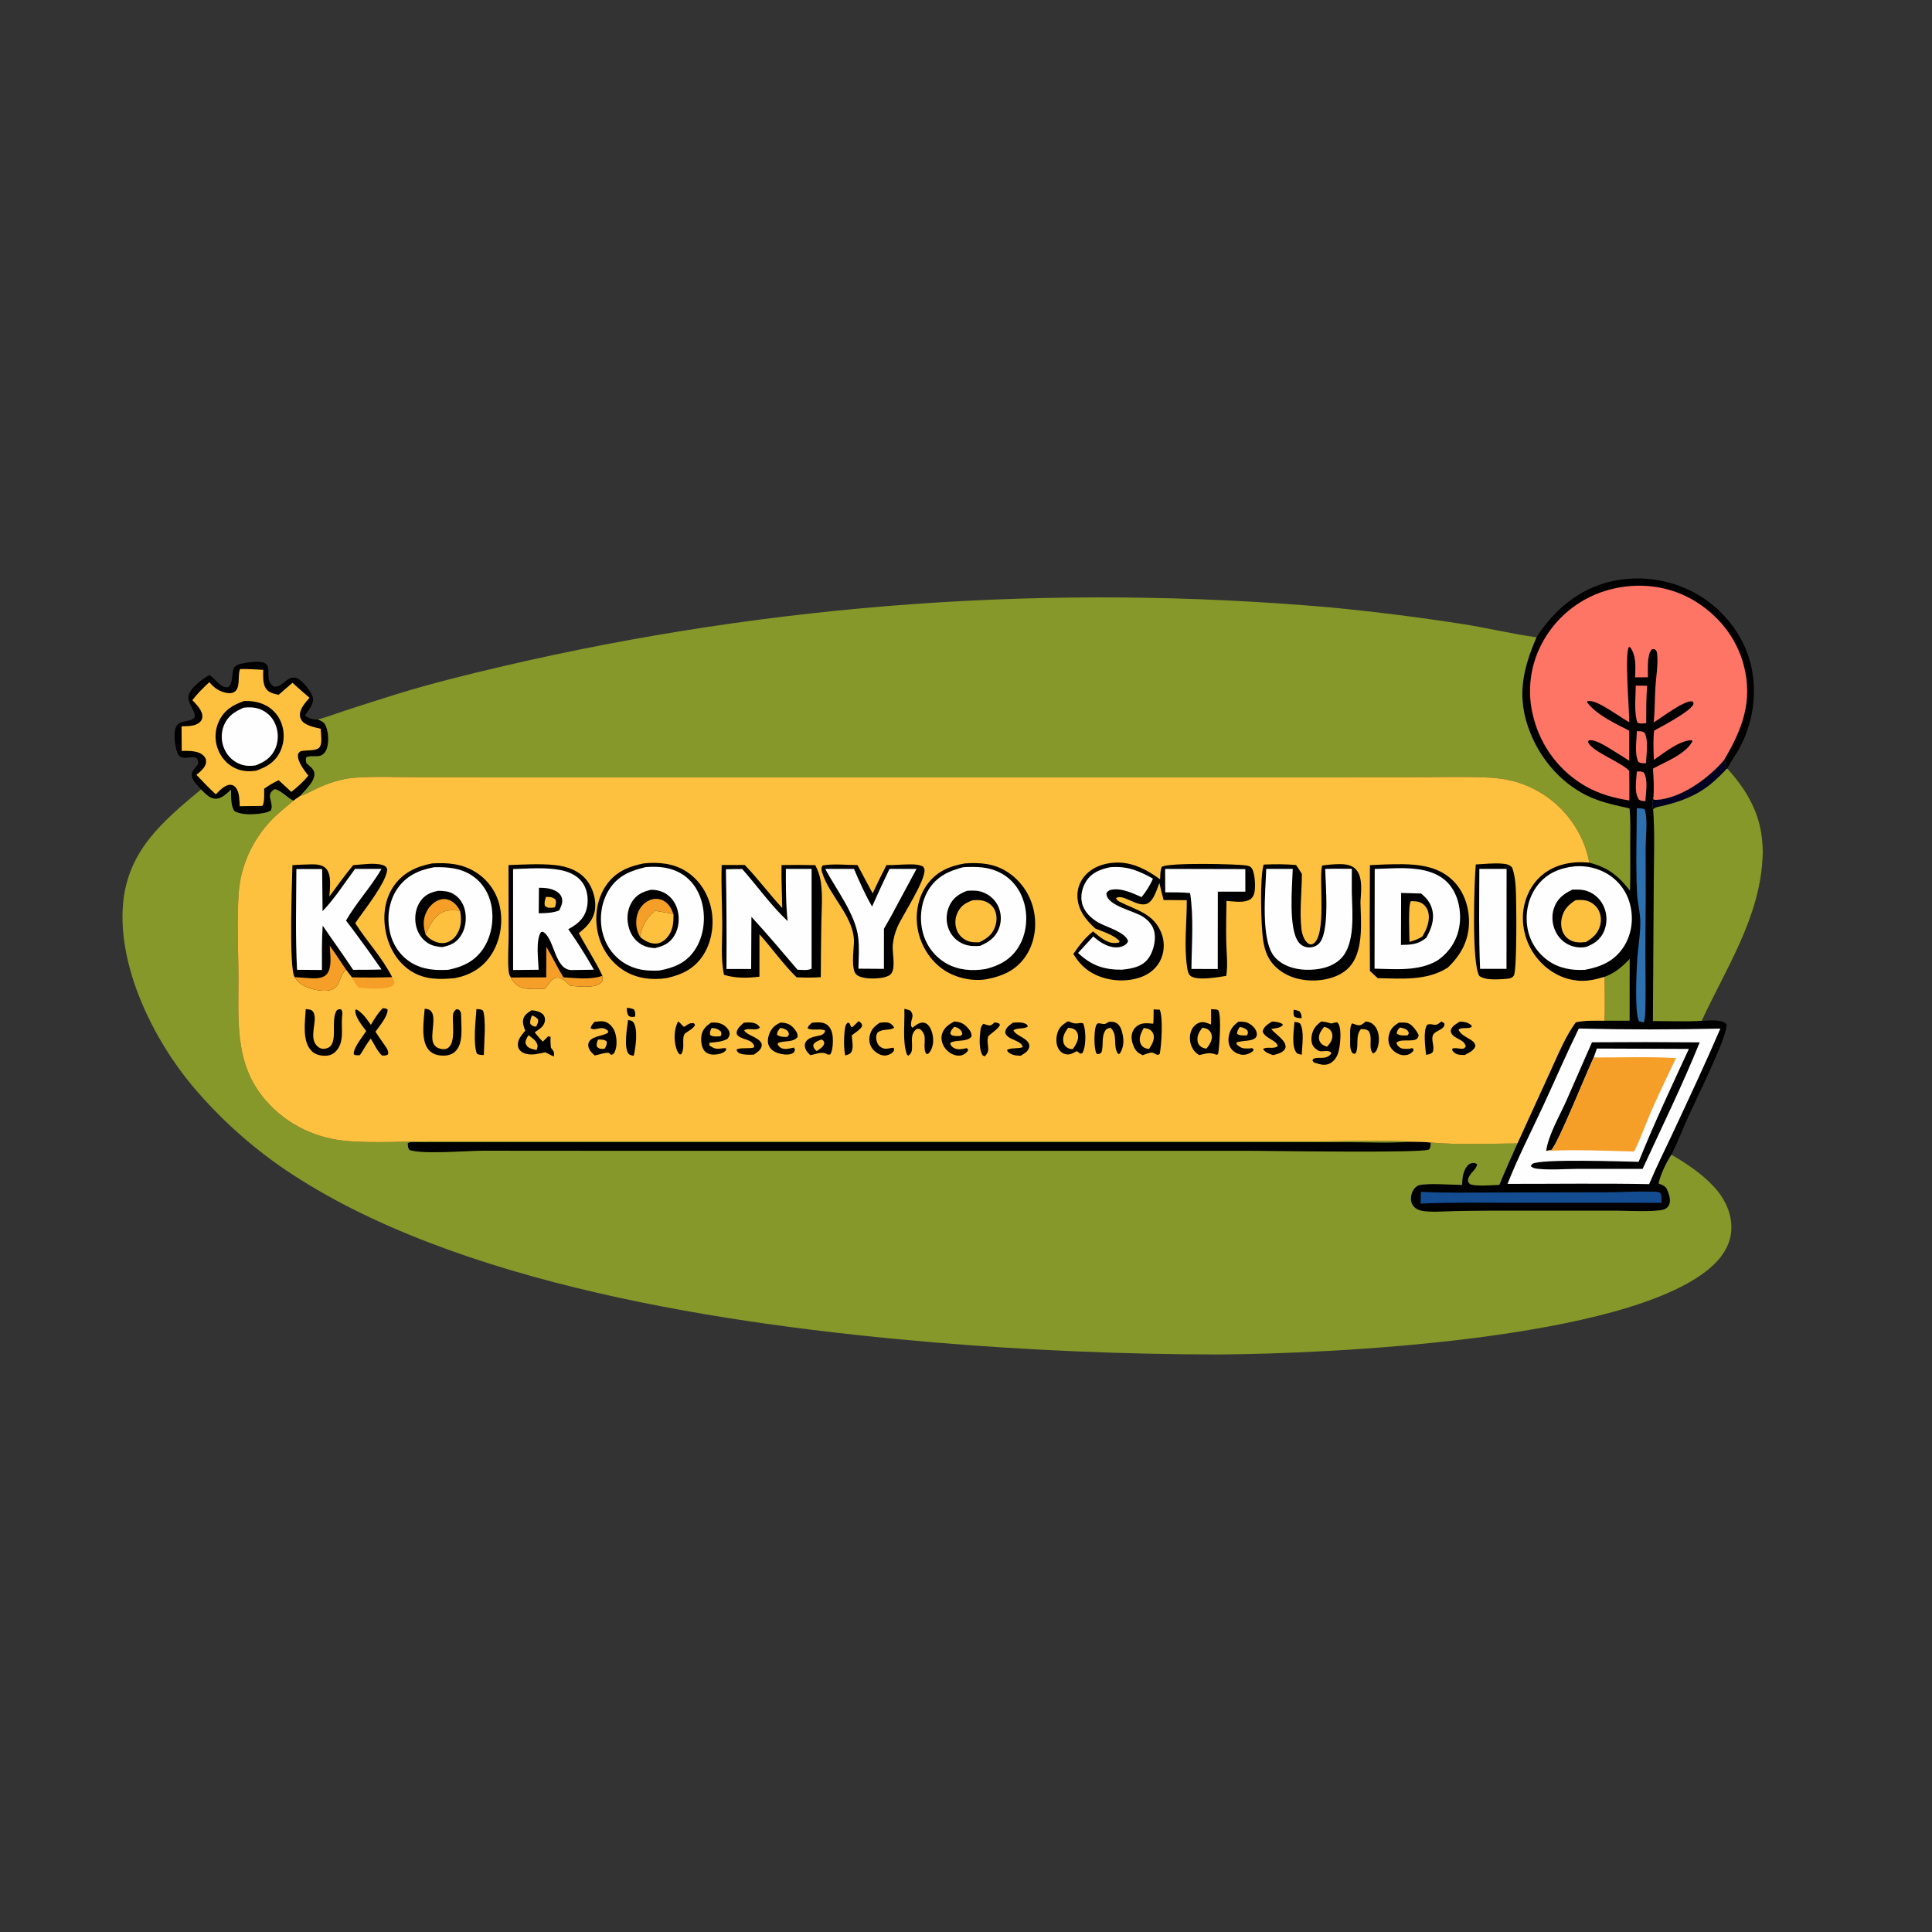 <?xml version="1.0" encoding="utf-8" ?>
<svg xmlns="http://www.w3.org/2000/svg" xmlns:xlink="http://www.w3.org/1999/xlink" width="812" height="812">
	<rect width="100%" height="100%" fill="#333333" stroke="none"/>
	<path transform="scale(0.793 0.793)" d="M111.053 357.734C112.898 359.07 114.383 360.821 116.072 362.341C117.612 363.728 118.692 364.353 120.847 364.226C123.821 361.926 122.606 357.138 124.009 353.793C125.054 352.712 126.027 352.144 127.496 351.846C130.627 351.21 138.186 349.718 140.901 351.829C142.805 353.309 142.089 357.113 142.337 359.257C142.584 361.398 143.287 362.495 144.946 363.841C149.053 364.578 150.901 360.215 154.512 359.242C155.819 358.889 157.105 359.195 158.242 359.882C160.794 361.424 165.18 366.759 165.824 369.784C166.521 373.057 163.258 376.762 161.56 379.267C163.895 380.798 165.634 381.442 168.451 381.326C170.523 382.136 171.889 382.798 172.761 384.948C174.183 388.452 174.533 394.351 172.783 397.814C172.097 399.17 170.883 400.328 169.36 400.653C167.076 401.14 164.474 400.379 162.324 401.339C162.004 402.791 162.023 403.096 162.437 404.525C164.141 406.223 166.636 407.53 166.676 410.166C166.739 414.387 161.615 418.9 159.019 421.877L155.49 424.369C152.107 422.651 149.415 419.309 145.77 418.217C140.1 421.02 145.475 425.313 143.594 429.52C142.56 430.177 141.668 430.498 140.463 430.757C135.919 431.73 128.205 432.342 124.175 429.819C122.131 426.57 122.547 422.212 122.453 418.505C120.317 420.4 117.803 423.148 114.779 423.339C111.256 423.562 108.851 420.634 106.543 418.413C105.035 416.659 102.634 414.389 101.899 412.188C100.693 408.575 103.594 407.588 105.012 404.767C105.015 403.278 105.077 403.05 104.268 401.827C101.894 400.635 99.229 402.094 96.792 401.498C95.79 401.253 95.059 400.899 94.522 400.002C92.817 397.155 91.891 389.146 92.988 386.07C94.586 381.593 98.686 382.87 102.021 381.2C106.107 379.153 98.707 373.021 99.993 368.511C101.239 364.137 107.302 359.935 111.053 357.734Z"/>
	<path fill="#FEC13F" transform="scale(0.793 0.793)" d="M127.257 354.588C131.327 354.497 135.439 354.82 139.506 355.012C139.481 358.063 139.154 362.023 140.804 364.715C142.314 367.18 145.074 367.63 147.654 368.257L155.006 361.883C157.937 364.606 161.019 367.184 164.038 369.81C162.448 371.701 160.618 373.671 159.619 375.95C158.873 377.651 158.669 379.41 159.477 381.134C161.066 384.526 166.74 385.434 169.962 386.24C170.066 388.722 170.761 393.115 169.767 395.383C168.357 398.6 162.142 397.155 159.092 398.279C158.545 398.832 158.078 399.072 157.951 399.882C157.396 403.403 161.381 408.457 163.425 411.082C160.777 414.353 157.693 417.081 154.417 419.703L147.689 413.52C144.897 414.794 142.495 416.246 140 418.03C139.959 420.424 140.358 425.239 139.03 427.132L127.07 427.288C126.879 424.281 126.983 420.206 125.167 417.688C124.443 416.684 123.537 416.015 122.251 415.939C119.228 415.761 116.359 419.103 114.371 420.984C110.768 417.69 107.435 414.212 104.105 410.65C106.048 409.108 109.012 406.682 109.209 404.008C109.316 402.553 108.975 401.679 107.977 400.623C105.223 397.708 99.964 397.971 96.31 397.98L96.23 384.972C99.21 384.849 102.78 385.012 105.316 383.223C106.392 382.464 107.151 381.429 107.24 380.075C107.476 376.522 104.156 373.461 101.939 371.087C104.657 367.565 107.674 364.545 110.962 361.556C112.236 363.016 113.652 364.486 115.342 365.465C117.487 366.706 121.138 368.053 123.588 367.046C127.785 365.32 125.836 358.456 127.096 355.005C127.147 354.865 127.204 354.727 127.257 354.588Z"/>
	<path transform="scale(0.793 0.793)" d="M129.398 371.518C133.031 371.451 136.454 371.848 139.813 373.358Q140.224 373.539 140.625 373.741Q141.025 373.943 141.415 374.166Q141.805 374.388 142.183 374.63Q142.561 374.872 142.926 375.133Q143.291 375.395 143.642 375.674Q143.993 375.954 144.33 376.252Q144.666 376.549 144.986 376.863Q145.307 377.177 145.611 377.508Q145.915 377.838 146.201 378.184Q146.487 378.529 146.756 378.889Q147.024 379.249 147.274 379.622Q147.523 379.995 147.753 380.381Q147.983 380.766 148.193 381.163Q148.403 381.56 148.592 381.967Q148.781 382.374 148.949 382.79Q149.117 383.207 149.263 383.631Q149.423 384.091 149.56 384.558Q149.697 385.026 149.81 385.499Q149.924 385.973 150.013 386.452Q150.103 386.93 150.168 387.413Q150.234 387.895 150.275 388.381Q150.316 388.866 150.333 389.353Q150.35 389.839 150.343 390.326Q150.335 390.813 150.303 391.299Q150.272 391.785 150.215 392.269Q150.159 392.753 150.079 393.233Q149.999 393.713 149.895 394.189Q149.791 394.665 149.663 395.135Q149.535 395.604 149.384 396.067Q149.232 396.53 149.058 396.985Q148.884 397.44 148.687 397.885Q148.491 398.331 148.272 398.766C145.562 404.08 141.184 406.553 135.791 408.443C131.966 409.039 128.419 408.845 124.835 407.237C120.279 405.194 116.938 401.224 115.298 396.549Q114.989 395.67 114.768 394.766Q114.548 393.861 114.417 392.939Q114.287 392.016 114.248 391.086Q114.209 390.155 114.262 389.225Q114.315 388.295 114.459 387.375Q114.604 386.455 114.838 385.554Q115.073 384.653 115.395 383.779Q115.717 382.905 116.124 382.067C118.949 376.24 123.548 373.576 129.398 371.518Z"/>
	<path fill="#FEFEFE" transform="scale(0.793 0.793)" d="M129.137 375.076C132.026 374.737 134.893 374.792 137.651 375.82C141.415 377.222 144.308 380.019 145.889 383.706C147.608 387.716 147.704 392.469 146.025 396.507C143.961 401.472 140.297 403.782 135.534 405.659C132.915 406.055 130.193 406.058 127.676 405.15Q126.965 404.901 126.282 404.581Q125.599 404.261 124.952 403.874Q124.306 403.486 123.701 403.035Q123.097 402.585 122.541 402.075Q121.986 401.566 121.485 401.002Q120.983 400.439 120.542 399.828Q120.1 399.217 119.722 398.565Q119.345 397.912 119.035 397.225Q118.686 396.483 118.414 395.709Q118.143 394.935 117.952 394.137Q117.761 393.34 117.653 392.527Q117.545 391.714 117.52 390.894Q117.495 390.074 117.555 389.256Q117.614 388.438 117.757 387.63Q117.9 386.822 118.124 386.034Q118.349 385.245 118.653 384.483C120.706 379.47 124.41 377.129 129.137 375.076Z"/>
	<path transform="scale(0.793 0.793)" d="M814.356 337.758C823.666 323.096 837.235 311.807 854.504 308.012Q856.029 307.68 857.569 307.424Q859.109 307.168 860.66 306.988Q862.211 306.808 863.768 306.704Q865.326 306.601 866.887 306.574Q868.447 306.547 870.008 306.597Q871.568 306.647 873.124 306.774Q874.68 306.9 876.228 307.103Q877.775 307.306 879.311 307.585Q880.847 307.864 882.368 308.218Q883.888 308.572 885.389 309.001Q886.89 309.429 888.369 309.931Q889.847 310.433 891.299 311.007Q892.75 311.581 894.172 312.226Q895.594 312.87 896.982 313.584Q898.37 314.298 899.722 315.079Q901.073 315.86 902.385 316.707C915.553 325.325 925.35 338.969 928.447 354.475Q928.697 355.787 928.891 357.108Q929.086 358.43 929.224 359.758Q929.363 361.086 929.446 362.419Q929.528 363.753 929.554 365.088Q929.581 366.423 929.55 367.758Q929.52 369.094 929.434 370.426Q929.348 371.759 929.205 373.087Q929.063 374.415 928.865 375.736Q928.666 377.057 928.413 378.368Q928.159 379.679 927.85 380.979Q927.541 382.278 927.178 383.563Q926.815 384.848 926.398 386.117Q925.98 387.386 925.51 388.636Q925.04 389.886 924.517 391.115Q923.995 392.344 923.421 393.55Q922.847 394.756 922.223 395.937C920.201 399.823 917.408 403.436 915.486 407.297C928.221 421.364 935.2 435.692 934.176 455.032C932.497 486.725 914.867 513.137 901.947 541.029C905.201 540.959 912.24 540.058 914.779 542.588C915.273 543.08 915.104 543.038 915.036 543.866C914.401 551.687 899.125 582.204 895.081 591.185C891.982 598.064 889.233 605.253 885.872 611.993C882.983 616.418 880.248 622.05 879.059 627.219C879.115 627.243 879.171 627.269 879.229 627.292C879.701 627.481 880.176 627.662 880.642 627.865C882.753 628.786 883.321 629.593 884.105 631.73C884.916 633.937 885.704 636.793 884.422 638.993C883.762 640.125 882.62 640.902 881.356 641.188C875.952 642.413 863.302 641.688 857.307 641.688L804.49 641.68Q789.66 641.631 774.83 641.799C768.874 641.899 762.696 642.401 756.756 642.12C754.573 642.017 751.998 641.693 750.201 640.327C748.741 639.218 747.897 637.537 747.786 635.72C747.659 633.639 748.482 631.028 749.968 629.524C750.706 628.777 751.287 628.365 752.313 628.113C756.976 626.964 769.435 627.94 774.908 627.997C774.997 624.812 775.183 622.033 776.787 619.169C777.525 617.85 778.723 616.565 780.316 616.392C781.485 616.264 781.981 616.411 782.92 617.051C782.397 620.19 778.491 622.027 778.077 625.252C777.922 626.458 778.458 626.829 779.196 627.631C783.362 628.975 790.171 628.016 794.656 627.97C797.649 620.568 800.992 613.299 804.237 606.005L821.524 568.168C825.553 559.472 829.498 549.542 835.18 541.798C840.214 540.735 845.359 540.963 850.474 540.981C850.673 533.239 850.487 525.447 850.483 517.699C846.185 518.983 842.055 520.032 837.523 519.825C829.072 519.438 821.396 515.457 815.812 509.167Q815.251 508.544 814.721 507.894Q814.192 507.244 813.695 506.568Q813.198 505.893 812.735 505.193Q812.272 504.494 811.844 503.773Q811.416 503.052 811.025 502.31Q810.633 501.569 810.279 500.809Q809.924 500.049 809.608 499.272Q809.292 498.495 809.014 497.704Q808.736 496.913 808.498 496.109Q808.26 495.305 808.062 494.49Q807.864 493.675 807.706 492.852Q807.548 492.028 807.432 491.198Q807.315 490.367 807.239 489.532Q807.164 488.697 807.13 487.859Q807.096 487.021 807.103 486.183Q807.11 485.344 807.159 484.507C807.696 476.623 811.178 468.905 817.291 463.786C824.277 457.936 833.433 456.312 842.281 457.181C852.241 459.752 857.608 463.973 863.893 472.049C864.099 463.919 863.976 455.749 863.986 447.615C863.993 441.27 864.248 434.795 863.638 428.479C856.768 426.945 849.831 425.515 843.344 422.709C828.455 416.268 816.892 403.205 810.966 388.248C803.692 369.889 806.774 355.232 814.356 337.758Z"/>
	<path fill="#FE7566" transform="scale(0.793 0.793)" d="M867.538 408.897C868.87 408.864 870.035 408.697 871.209 409.446C873.64 413.545 872.288 419.989 872.03 424.616C870.596 424.573 869.89 424.573 868.636 423.781C865.944 419.828 867.274 413.429 867.538 408.897Z"/>
	<path fill="#FE7566" transform="scale(0.793 0.793)" d="M867.522 387.519C869.244 387.589 870.213 387.376 871.639 388.388C873.828 392.619 872.523 399.704 872.417 404.496C870.665 404.484 869.762 404.72 868.276 403.741C866.199 399.362 867.429 392.406 867.522 387.519Z"/>
	<path fill="#FE7566" transform="scale(0.793 0.793)" d="M866.953 363.356L872.992 363.459C872.437 370.042 872.505 376.643 872.487 383.244C870.903 383.392 869.373 383.72 867.88 383.032C865.891 377.588 866.949 369.158 866.953 363.356Z"/>
	<path fill="#859829" transform="scale(0.793 0.793)" d="M850.483 517.699C856.025 515.63 859.719 512.428 863.731 508.212L863.7 540.991L850.474 540.981C850.673 533.239 850.487 525.447 850.483 517.699Z"/>
	<path fill="#2C70AF" transform="scale(0.793 0.793)" d="M867.494 428.37C869.011 428.398 870.421 428.264 871.753 429.101C873.382 434.302 872.191 443.935 872.195 449.58Q872.35 475.172 872.051 500.763C871.974 512.757 872.406 524.828 871.975 536.81C871.912 538.568 871.713 540.203 871.237 541.903C870.413 541.744 869.595 541.516 868.779 541.316C866.195 538.119 867.395 513.148 867.757 508.008C868.22 501.424 869.537 494.587 869.357 488.005C869.225 483.156 867.868 478.362 867.632 473.497C866.908 458.551 867.457 443.343 867.494 428.37Z"/>
	<path fill="#144C91" transform="scale(0.793 0.793)" d="M753.123 631.638C765.951 632.358 778.955 632.025 791.809 632.024L852.725 631.888C860.31 631.835 867.986 631.366 875.561 631.552C877.033 631.588 878.592 631.517 879.913 632.237C880.822 633.869 880.578 635.685 880.534 637.492L802.667 637.48C786.085 637.481 769.436 637.191 752.868 637.918L753.123 631.638Z"/>
	<path fill="#FEFEFE" transform="scale(0.793 0.793)" d="M834.5 459.171Q835.636 459.072 836.776 459.062Q837.916 459.052 839.053 459.132Q840.19 459.211 841.318 459.379Q842.445 459.547 843.556 459.802Q844.667 460.058 845.755 460.4Q846.842 460.742 847.9 461.167Q848.957 461.593 849.978 462.1Q850.999 462.608 851.977 463.193Q852.553 463.541 853.111 463.917Q853.669 464.294 854.207 464.698Q854.745 465.103 855.262 465.534Q855.779 465.966 856.273 466.423Q856.767 466.88 857.237 467.362Q857.707 467.844 858.152 468.349Q858.597 468.854 859.016 469.381Q859.435 469.908 859.826 470.456Q860.217 471.004 860.58 471.571Q860.943 472.138 861.276 472.722Q861.609 473.307 861.913 473.908Q862.216 474.509 862.488 475.125Q862.76 475.74 863.001 476.369Q863.241 476.998 863.449 477.638Q863.658 478.278 863.833 478.928Q864.008 479.578 864.15 480.236C865.819 487.673 864.651 495.666 860.393 502.055C855.374 509.584 848.508 512.374 840.024 514.01C832.852 514.394 825.962 513.209 820.053 508.807C814.139 504.4 810.386 498.121 809.399 490.796C808.362 483.096 810.233 475.035 815.129 468.91C820.099 462.693 826.839 459.999 834.5 459.171Z"/>
	<path transform="scale(0.793 0.793)" d="M833.32 471.517C836.108 471.415 838.929 471.385 841.571 472.4C845.659 473.971 848.758 477.151 850.319 481.233Q850.615 482 850.833 482.793Q851.052 483.585 851.19 484.396Q851.328 485.206 851.385 486.026Q851.442 486.846 851.416 487.668Q851.391 488.49 851.284 489.305Q851.177 490.12 850.989 490.92Q850.801 491.721 850.535 492.498Q850.268 493.276 849.925 494.023C847.998 498.14 844.623 500.39 840.489 501.914C838.093 502.338 835.878 502.22 833.535 501.525C829.676 500.38 826.568 497.747 824.702 494.194C822.657 490.301 822.173 485.611 823.566 481.423C825.271 476.3 828.694 473.76 833.32 471.517Z"/>
	<path fill="#FEC13F" transform="scale(0.793 0.793)" d="M835.13 477.04C836.874 476.96 838.696 476.887 840.417 477.242C843.087 477.792 845.613 479.645 847.006 481.976C848.557 484.573 848.842 487.765 848.03 490.654C846.867 494.792 844.119 497.174 840.545 499.273C838.949 499.462 837.381 499.568 835.777 499.38C833.155 499.073 830.708 497.777 829.191 495.583C827.448 493.063 827.083 489.719 827.692 486.77C828.659 482.094 831.266 479.501 835.13 477.04Z"/>
	<path fill="#859829" transform="scale(0.793 0.793)" d="M876.197 423.6C876.819 423.863 877.288 423.97 877.986 423.922C891.24 423.015 905.392 412.52 913.739 402.833C915.063 404.747 914.108 405.734 915.06 407.54L915.486 407.297C928.221 421.364 935.2 435.692 934.176 455.032C932.497 486.725 914.867 513.137 901.947 541.029C893.389 541.554 884.622 541.166 876.041 541.154L876.499 467.113C876.54 454.486 877.115 441.503 876.162 428.913C875.707 426.631 875.403 425.836 876.197 423.6Z"/>
	<path fill="#010022" transform="scale(0.793 0.793)" d="M876.197 423.6C876.819 423.863 877.288 423.97 877.986 423.922C891.24 423.015 905.392 412.52 913.739 402.833C915.063 404.747 914.108 405.734 915.06 407.54C909.925 413.027 904.968 417.653 898.204 421.099C892.817 423.844 887.556 425.59 881.722 426.999C880.121 427.385 877.172 427.666 876.162 428.913C875.707 426.631 875.403 425.836 876.197 423.6Z"/>
	<path fill="#FEFEFE" transform="scale(0.793 0.793)" d="M836.756 545.127Q874.273 546.031 911.791 545.155C903.786 563.827 895.075 582.324 886.478 600.733C882.306 609.667 877.854 618.494 874.055 627.595C849.063 627.12 823.985 627.481 798.983 627.456C804.519 613.432 811.356 600.109 817.707 586.455C824.106 572.699 830.095 558.762 836.756 545.127Z"/>
	<path transform="scale(0.793 0.793)" d="M843.747 552.418Q872.29 552.203 900.833 552.459C891.672 575.154 880.801 597.261 870.588 619.499L835.263 619.516C828.849 619.568 822.064 620.142 815.702 619.523C813.93 619.35 812.557 619.252 811.272 618.009L812.169 616.812C817.286 614.067 859.7 615.622 868.481 615.772C876.604 595.601 885.99 575.673 895.106 555.927L846.34 555.729L844.678 560.464C840.819 568.533 825.869 605.922 822.267 609.426L819.49 609.978C820.528 601.802 826.668 591.274 830.092 583.557L843.747 552.418Z"/>
	<path fill="#F59E28" transform="scale(0.793 0.793)" d="M844.678 560.464C859.143 560.48 873.846 559.979 888.282 560.766C883.988 569.95 879.462 579.062 875.417 588.357C872.259 595.612 869.574 603.182 866.14 610.298C851.044 609.935 834.521 609.164 819.49 609.978L822.267 609.426C825.869 605.922 840.819 568.533 844.678 560.464Z"/>
	<path fill="#FE7566" transform="scale(0.793 0.793)" d="M863.553 424.248C855.398 422.933 848.008 420.981 840.749 416.934Q839.471 416.212 838.232 415.427Q836.992 414.642 835.793 413.796Q834.594 412.95 833.439 412.045Q832.283 411.14 831.175 410.178Q830.066 409.217 829.007 408.201Q827.948 407.185 826.942 406.117Q825.935 405.05 824.983 403.933Q824.03 402.817 823.135 401.654Q822.24 400.491 821.404 399.285Q820.568 398.079 819.794 396.832Q819.02 395.586 818.308 394.302Q817.597 393.018 816.951 391.701Q816.305 390.383 815.726 389.035Q815.147 387.687 814.636 386.311Q814.124 384.936 813.683 383.536Q813.241 382.137 812.87 380.717Q812.507 379.413 812.211 378.092Q811.914 376.771 811.685 375.437Q811.455 374.102 811.292 372.758Q811.13 371.414 811.035 370.064Q810.941 368.713 810.914 367.36Q810.887 366.006 810.929 364.653Q810.97 363.3 811.08 361.951Q811.189 360.601 811.366 359.259Q811.543 357.917 811.787 356.585Q812.032 355.254 812.343 353.936Q812.653 352.618 813.03 351.318Q813.407 350.018 813.849 348.738Q814.29 347.458 814.796 346.202Q815.301 344.946 815.869 343.717Q816.437 342.488 817.066 341.29Q817.695 340.091 818.383 338.925Q819.09 337.712 819.855 336.534Q820.621 335.357 821.443 334.219Q822.266 333.081 823.143 331.985Q824.021 330.889 824.951 329.837Q825.882 328.785 826.863 327.781Q827.844 326.776 828.873 325.821Q829.903 324.866 830.978 323.962Q832.053 323.059 833.171 322.21Q834.289 321.36 835.448 320.567Q836.607 319.774 837.803 319.039Q839 318.303 840.231 317.628Q841.462 316.952 842.724 316.338Q843.987 315.724 845.279 315.173Q846.57 314.622 847.887 314.135Q849.205 313.648 850.544 313.227Q851.883 312.805 853.242 312.45C868.052 308.543 884.042 310.233 897.329 317.996C910.438 325.656 920.358 337.852 924.203 352.626C929.156 371.657 923.392 386.572 913.739 402.833C905.392 412.52 891.24 423.015 877.986 423.922C877.288 423.97 876.819 423.863 876.197 423.6C876.79 418.237 876.406 412.73 876.073 407.357C882.633 403.766 893.272 399.811 896.997 392.885L896.594 392.292C889.816 392.519 881.943 399.09 876.533 402.741C876.367 397.524 876.113 392.451 876.663 387.244C880.653 385.021 896.145 376.991 897.517 373.181C897.761 372.505 897.375 372.275 897.034 371.731C892.837 370.909 880.653 380.375 876.444 382.886C877.09 376.882 876.991 370.791 877.329 364.762C877.656 358.941 878.867 352.518 878.302 346.722C878.166 345.329 878.052 344.923 876.947 344.073C876.325 344.054 875.832 343.844 875.359 344.334C872.823 346.958 873.443 355.355 873.398 358.972L866.615 358.976C866.668 353.891 867.363 349.111 864.835 344.393C864.395 343.572 864.281 343.136 863.354 342.86C860.944 346.215 863.536 376.122 863.521 382.818C859.072 380.184 854.842 377.165 850.367 374.605C848.098 373.307 843.817 370.94 841.233 371.662L841.293 372.419C846.571 379.111 856.048 383.422 863.503 387.265L863.499 403.186Q858.891 400.221 854.215 397.365C851.531 395.743 845.274 391.621 842.051 392.417L841.669 393.191C842.905 397.813 858.304 403.592 862.993 408.034L863.507 408.529Q863.613 416.388 863.553 424.248Z"/>
	<path fill="#859829" transform="scale(0.793 0.793)" d="M168.451 381.326C173.331 380.071 178.109 378.185 182.899 376.609Q196.238 372.267 209.626 368.078C228.418 362.249 247.73 357.486 266.891 353.02Q280.315 349.891 293.799 347.028Q307.283 344.165 320.82 341.569Q334.358 338.973 347.944 336.645Q361.531 334.317 375.16 332.258Q388.79 330.199 402.458 328.41Q416.126 326.621 429.826 325.103Q443.526 323.584 457.254 322.337Q470.982 321.089 484.732 320.113Q498.481 319.138 512.248 318.434Q526.014 317.73 539.791 317.298Q553.569 316.866 567.352 316.707Q581.136 316.548 594.92 316.661Q608.703 316.774 622.482 317.16Q636.261 317.546 650.03 318.204Q663.798 318.862 677.551 319.791Q691.304 320.721 705.036 321.923Q740.763 325.371 776.228 330.9C788.964 332.968 801.577 336.012 814.356 337.758C806.774 355.232 803.692 369.889 810.966 388.248C816.892 403.205 828.455 416.268 843.344 422.709C849.831 425.515 856.768 426.945 863.638 428.479C864.248 434.795 863.993 441.27 863.986 447.615C863.976 455.749 864.099 463.919 863.893 472.049C857.608 463.973 852.241 459.752 842.281 457.181C841.919 454.921 841.31 452.589 840.608 450.414Q840.175 449.094 839.676 447.796Q839.177 446.499 838.615 445.228Q838.052 443.958 837.426 442.717Q836.8 441.476 836.114 440.268Q835.427 439.06 834.68 437.887Q833.934 436.715 833.13 435.581Q832.326 434.448 831.467 433.356Q830.607 432.264 829.694 431.216Q828.781 430.168 827.817 429.167Q826.852 428.167 825.839 427.215Q824.826 426.264 823.767 425.364Q822.708 424.465 821.605 423.619Q820.502 422.774 819.358 421.984Q818.214 421.195 817.032 420.464Q815.851 419.732 814.634 419.061Q813.417 418.39 812.168 417.78C804.669 414.06 796.993 412.479 788.666 412.1C774.935 411.477 761.131 411.95 747.386 411.964L673.119 411.986L441.734 411.982L270.575 411.981L220.325 411.958C209.432 411.911 198.322 411.363 187.462 412.243C180.605 412.799 173.763 415.153 167.571 418.056C165.079 419.225 162.579 420.769 159.954 421.595C159.644 421.693 159.331 421.783 159.019 421.877C161.615 418.9 166.739 414.387 166.676 410.166C166.636 407.53 164.141 406.223 162.437 404.525C162.023 403.096 162.004 402.791 162.324 401.339C164.474 400.379 167.076 401.14 169.36 400.653C170.883 400.328 172.097 399.17 172.783 397.814C174.533 394.351 174.183 388.452 172.761 384.948C171.889 382.798 170.523 382.136 168.451 381.326Z"/>
	<path fill="#859829" transform="scale(0.793 0.793)" d="M122.453 418.505C122.547 422.212 122.131 426.57 124.175 429.819C128.205 432.342 135.919 431.73 140.463 430.757C141.668 430.498 142.56 430.177 143.594 429.52C145.475 425.313 140.1 421.02 145.77 418.217C149.415 419.309 152.107 422.651 155.49 424.369C151.502 427.798 147.288 431.067 143.654 434.874C133.993 444.992 127.583 458.807 126.549 472.79C125.514 486.775 126.182 500.929 126.352 514.935C126.646 539.304 123.504 563.204 140.783 583.143C152.141 596.248 167.874 603.63 185.107 604.84C199.127 605.824 213.627 604.969 227.701 604.923L304.12 604.918L603.196 604.926L698.755 604.928C714.635 604.927 731.439 604.014 747.235 605.085C750.935 605.086 754.561 605.193 758.247 605.527C773.488 606.851 788.954 606.142 804.237 606.005C800.992 613.299 797.649 620.568 794.656 627.97C790.171 628.016 783.362 628.975 779.196 627.631C778.458 626.829 777.922 626.458 778.077 625.252C778.491 622.027 782.397 620.19 782.92 617.051C781.981 616.411 781.485 616.264 780.316 616.392C778.723 616.565 777.525 617.85 776.787 619.169C775.183 622.033 774.997 624.812 774.908 627.997C769.435 627.94 756.976 626.964 752.313 628.113C751.287 628.365 750.706 628.777 749.968 629.524C748.482 631.028 747.659 633.639 747.786 635.72C747.897 637.537 748.741 639.218 750.201 640.327C751.998 641.693 754.573 642.017 756.756 642.12C762.696 642.401 768.874 641.899 774.83 641.799Q789.66 641.631 804.49 641.68L857.307 641.688C863.302 641.688 875.952 642.413 881.356 641.188C882.62 640.902 883.762 640.125 884.422 638.993C885.704 636.793 884.916 633.937 884.105 631.73C883.321 629.593 882.753 628.786 880.642 627.865C880.176 627.662 879.701 627.481 879.229 627.292C879.171 627.269 879.115 627.243 879.059 627.219C880.248 622.05 882.983 616.418 885.872 611.993C893.998 616.757 902.195 622.175 908.579 629.186C914.314 635.484 918.164 643.543 917.577 652.218C917.016 660.506 912.079 667.236 905.917 672.398C860.998 710.02 706.104 717.548 645.319 717.878Q570.151 717.761 495.245 711.493C386.837 702.352 241.168 680.959 150.815 619.706Q144.05 615.087 137.612 610.022Q131.174 604.957 125.092 599.47Q119.009 593.983 113.311 588.098Q107.612 582.214 102.323 575.959C81.079 550.723 62.207 512.112 65.237 478.79C67.792 450.69 86.407 435.169 106.543 418.413C108.851 420.634 111.256 423.562 114.779 423.339C117.803 423.148 120.317 420.4 122.453 418.505Z"/>
	<path transform="scale(0.793 0.793)" d="M747.235 605.085C750.935 605.086 754.561 605.193 758.247 605.527C758.221 606.134 758.241 606.9 758.114 607.504C757.979 608.143 757.893 608.969 757.252 609.27C753.088 611.225 673.576 609.916 661.993 609.915L315.607 609.916L255.91 609.874C247.083 609.901 223.933 611.904 217.025 609.49C216.093 608.158 216.216 607.55 216.127 605.957C217.353 604.907 220.642 605.354 222.353 605.349L655.518 605.329L714.518 605.35C725.098 605.365 736.069 605.936 746.607 605.137L747.235 605.085Z"/>
	<path fill="#FEC13F" transform="scale(0.793 0.793)" d="M159.019 421.877C159.331 421.783 159.644 421.693 159.954 421.595C162.579 420.769 165.079 419.225 167.571 418.056C173.763 415.153 180.605 412.799 187.462 412.243C198.322 411.363 209.432 411.911 220.325 411.958L270.575 411.981L441.734 411.982L673.119 411.986L747.386 411.964C761.131 411.95 774.935 411.477 788.666 412.1C796.993 412.479 804.669 414.06 812.168 417.78Q813.417 418.39 814.634 419.061Q815.851 419.732 817.032 420.464Q818.214 421.195 819.358 421.984Q820.502 422.774 821.605 423.619Q822.708 424.465 823.767 425.364Q824.826 426.264 825.839 427.215Q826.852 428.167 827.817 429.167Q828.781 430.168 829.694 431.216Q830.607 432.264 831.467 433.356Q832.326 434.448 833.13 435.581Q833.934 436.715 834.68 437.887Q835.427 439.06 836.114 440.268Q836.8 441.476 837.426 442.717Q838.052 443.958 838.615 445.228Q839.177 446.499 839.676 447.796Q840.175 449.094 840.608 450.414C841.31 452.589 841.919 454.921 842.281 457.181C833.433 456.312 824.277 457.936 817.291 463.786C811.178 468.905 807.696 476.623 807.159 484.507Q807.11 485.344 807.103 486.183Q807.096 487.021 807.13 487.859Q807.164 488.697 807.239 489.532Q807.315 490.367 807.432 491.198Q807.548 492.028 807.706 492.852Q807.864 493.675 808.062 494.49Q808.26 495.305 808.498 496.109Q808.736 496.913 809.014 497.704Q809.292 498.495 809.608 499.272Q809.924 500.049 810.279 500.809Q810.633 501.569 811.025 502.31Q811.416 503.052 811.844 503.773Q812.272 504.494 812.735 505.193Q813.198 505.893 813.695 506.568Q814.192 507.244 814.721 507.894Q815.251 508.544 815.812 509.167C821.396 515.457 829.072 519.438 837.523 519.825C842.055 520.032 846.185 518.983 850.483 517.699C850.487 525.447 850.673 533.239 850.474 540.981C845.359 540.963 840.214 540.735 835.18 541.798C829.498 549.542 825.553 559.472 821.524 568.168L804.237 606.005C788.954 606.142 773.488 606.851 758.247 605.527C754.561 605.193 750.935 605.086 747.235 605.085C731.439 604.014 714.635 604.927 698.755 604.928L603.196 604.926L304.12 604.918L227.701 604.923C213.627 604.969 199.127 605.824 185.107 604.84C167.874 603.63 152.141 596.248 140.783 583.143C123.504 563.204 126.646 539.304 126.352 514.935C126.182 500.929 125.514 486.775 126.549 472.79C127.583 458.807 133.993 444.992 143.654 434.874C147.288 431.067 151.502 427.798 155.49 424.369L159.019 421.877Z"/>
	<path transform="scale(0.793 0.793)" d="M685.649 535.142C686.807 535.284 687.694 535.595 688.775 536.006C689.781 537.385 689.723 537.986 689.903 539.65C688.449 539.592 687.371 539.553 686.033 538.888C685.357 537.504 685.571 536.661 685.649 535.142Z"/>
	<path transform="scale(0.793 0.793)" d="M332.213 534.144C333.632 534.27 334.711 534.407 336.029 535.02C336.862 536.494 336.688 537.11 336.634 538.77C335.312 539.072 334.447 539.14 333.243 538.483C332.236 537.044 332.28 535.825 332.213 534.144Z"/>
	<path transform="scale(0.793 0.793)" d="M686.062 541.599C687.234 541.747 688.071 541.778 689.072 542.459C691.383 546.519 690.084 554.261 689.938 558.987C689.106 558.79 687.873 558.717 687.28 558.081C684.236 554.812 685.803 545.77 686.062 541.599Z"/>
	<path transform="scale(0.793 0.793)" d="M332.872 540.618C333.086 540.649 333.301 540.672 333.514 540.711C334.498 540.89 335.328 541.142 335.854 542.028C338.187 545.959 336.923 555.284 335.861 559.601C334.726 559.297 333.614 559.272 332.928 558.207C330.617 554.619 332.37 544.76 332.872 540.618Z"/>
	<path transform="scale(0.793 0.793)" d="M455 541.263C455.162 541.336 455.343 541.38 455.488 541.484C456.523 542.229 456.771 542.589 456.95 543.766C455.965 545.751 453.166 547.35 451.442 548.718C451.513 551.214 452.516 555.18 451.295 557.419C450.531 558.819 449.329 558.931 447.944 559.405C447.191 555.571 447.197 550.236 447.666 546.358C447.85 544.841 447.983 543.036 449.264 542.031L450.13 542.185L451.103 544.185L451.82 544.364L455 541.263Z"/>
	<path transform="scale(0.793 0.793)" d="M359.382 541.383C360.453 541.976 361.107 542.92 361.864 543.853L362 543.305L362.243 544.209C362.872 544.101 362.651 544.205 363.172 543.862C364.934 542.703 365.638 542.011 367.831 542.349L368.359 543.197C367.761 544.991 364.541 546.61 362.979 547.772C362.025 549.289 362.131 550.633 362.127 552.363L362.132 553.124C362.221 555.056 362.083 557.121 361.005 558.768L360.21 558.822C359.205 557.814 358.793 556.816 358.389 555.478C357.079 551.138 357.202 545.401 359.382 541.383Z"/>
	<path transform="scale(0.793 0.793)" d="M763.909 541.434C764.549 541.628 765.005 542.046 765.542 542.435C766.025 545.653 760.978 546.024 759.665 548.286C758.1 550.982 760.623 554.664 759.334 557.593C758.305 558.721 757.236 558.793 755.811 559.052C755.439 555.086 754.135 546.215 756.433 543.069C757.424 542.825 757.963 542.743 758.989 542.926C759.308 542.982 759.62 543.076 759.94 543.115C761.817 543.344 762.458 542.468 763.909 541.434Z"/>
	<path transform="scale(0.793 0.793)" d="M527.095 541.881C528.099 541.946 528.711 542.158 529.645 542.496L529.952 543.29C529.089 545.312 525.425 547.548 523.784 549.217C523.085 551.386 523.623 553.341 523.758 555.548C523.877 557.49 523.175 558.469 521.951 559.884L520.74 559.282C518.779 556.178 519.121 549.942 519.597 546.336C519.801 544.789 520.011 543.594 521.261 542.615C522.342 543.016 523.33 543.416 524.495 543.488C525.516 543.551 526.327 542.512 527.095 541.881Z"/>
	<path transform="scale(0.793 0.793)" d="M252.516 534.817C253.877 534.845 254.793 534.817 255.979 535.596C257.753 539.892 256.531 553.855 256.417 559.176C255.09 559.125 253.972 559.157 252.772 558.5C250.641 553.16 252.104 540.887 252.516 534.817Z"/>
	<path transform="scale(0.793 0.793)" d="M466.22 542.063C467.946 541.899 469.849 541.559 471.494 542.262C472.55 542.714 473.418 543.708 473.91 544.708C471.462 546.394 467.93 545.027 465.129 547.221C464.397 548.425 464.261 549.341 464.424 550.722C464.625 552.418 465.421 554.103 466.91 555.044C468.876 556.286 470.647 555.739 472.791 555.363C473.409 555.21 473.019 555.227 473.904 555.734C473.811 556.874 473.853 557.083 472.946 557.889C471.748 558.953 469.88 559.577 468.286 559.406C465.933 559.153 463.391 557.358 462.093 555.425C460.792 553.488 460.457 551.129 460.969 548.871C461.72 545.562 463.495 543.895 466.22 542.063Z"/>
	<path transform="scale(0.793 0.793)" d="M773.717 541.446C775.721 541.534 777.519 541.67 779.173 542.923C780.105 543.629 779.856 543.221 780.01 544.306C777.94 545.496 774.634 544.223 773.039 545.736C774.089 548.621 778.215 550.011 780.506 551.831C781.529 552.644 781.758 553.232 781.97 554.48C780.984 556.953 778.542 557.916 776.349 559.136C775.592 559.137 774.832 559.137 774.076 559.077C772.546 558.957 771.117 558.478 770.146 557.232C769.486 556.384 769.611 556.773 769.77 555.769C771.64 555.123 773.278 555.974 775.123 555.818C776.269 555.721 776.243 555.359 776.847 554.564C776.111 550.826 771.109 550.792 769.323 547.783C768.981 547.208 768.794 546.534 768.975 545.883C769.562 543.765 771.994 542.533 773.717 541.446Z"/>
	<path transform="scale(0.793 0.793)" d="M674.135 541.411C676.027 541.445 678.19 541.749 679.789 542.793L679.794 543.482C678.147 544.915 675.818 544.994 673.728 545.349C675.634 547.774 680.491 550.793 681.206 553.674C681.416 554.521 681.489 555.135 681.049 555.9C679.811 558.055 677.027 558.568 674.812 559.226C672.893 558.587 670.425 557.822 669.441 555.97C671.469 554.516 674.713 556.181 677.088 554.561C677.334 551.542 670.344 550.456 669.216 546.687C669.77 544.057 672.035 542.784 674.135 541.411Z"/>
	<path fill="#F59E28" transform="scale(0.793 0.793)" d="M207.83 517.888C208.547 519.044 208.951 519.679 209.067 521.073C208.354 522.405 207.743 522.847 206.267 523.24C201.301 524.563 195.085 523.909 190.028 523.436C188.744 521.697 187.302 520.002 186.494 517.983Q197.163 518.248 207.83 517.888Z"/>
	<path transform="scale(0.793 0.793)" d="M536.886 541.999C538.712 541.939 541.345 541.654 543.065 542.404C544.141 542.873 544.435 542.988 544.775 544.076C542.592 545.596 539.345 544.516 537.084 546.073C538.627 548.963 542.855 549.562 544.862 552.372C545.421 553.156 545.717 554.176 545.47 555.115C544.871 557.394 542.81 558.387 540.942 559.525C539.404 559.484 537.646 559.426 536.22 558.78C535.069 558.259 534.188 557.686 533.659 556.552C535.843 555.071 539.505 556.029 542.1 554.954C541.176 551.446 535.427 551.354 533.348 548.514C532.878 547.871 532.673 547.278 532.845 546.509C533.318 544.397 535.251 543.198 536.886 541.999Z"/>
	<path transform="scale(0.793 0.793)" d="M394.227 542.023C396.06 541.904 397.935 541.721 399.722 542.255C401.08 542.661 402.09 543.373 402.785 544.626C400.683 546.682 396.524 544.441 394.383 546.125C396.353 548.967 401.241 549.439 403.193 552.34C403.617 552.97 403.859 553.699 403.691 554.443C403.205 556.603 401.195 557.773 399.513 558.969C397.286 559.011 394.318 559.156 392.234 558.352C391.128 557.926 390.777 557.479 390.324 556.432C391.324 555.002 397.406 556.005 399.522 555.155L399.752 554.362C398.368 550.594 393.762 551.289 391.146 548.926C390.583 548.417 390.354 547.876 390.442 547.14C390.698 544.996 392.737 543.397 394.227 542.023Z"/>
	<path transform="scale(0.793 0.793)" d="M723.858 541.39C724.512 541.486 725.183 541.563 725.812 541.781C727.471 542.356 728.821 543.718 729.607 545.258C731.161 548.303 731.109 552.251 730.07 555.45C729.619 556.841 729.107 557.728 727.784 558.362C724.851 555.456 727.882 549.862 725.301 546.356C723.995 545.485 723.26 545.422 721.753 545.441C721.588 545.444 721.424 545.45 721.26 545.454C718.381 548.886 720.106 553.324 718.905 557.311C718.582 558.383 718.863 557.985 717.808 558.537L716.777 558.162C715.329 556.036 715.564 553.38 715.591 550.92C715.614 548.743 715.175 543.843 716.673 542.38C717.655 542.718 718.794 543.223 719.815 543.374C721.564 543.633 722.551 542.371 723.858 541.39Z"/>
	<path transform="scale(0.793 0.793)" d="M587.738 541.585C589.128 541.457 590.357 541.459 591.608 542.156C593.829 543.393 594.54 546.071 595.024 548.394C595.775 551.994 595.485 555.423 593.407 558.522L592.627 558.609C589.491 554.249 592.818 548.558 588.537 544.714C587.66 544.869 587.19 545.057 586.404 545.437C583.332 549 585.164 553.615 583.76 557.784C582.719 558.714 582.726 558.616 581.313 558.602C581.231 558.467 581.134 558.341 581.066 558.199C579.704 555.359 579.84 546.871 580.778 543.885C581.649 541.115 583.515 542.963 585.482 542.71C586.037 542.639 587.185 541.86 587.738 541.585Z"/>
	<path transform="scale(0.793 0.793)" d="M741.432 541.997C743.036 541.943 744.982 541.79 746.507 542.396C748.561 543.212 750.929 546.518 751.864 548.497C751.724 553.684 742.836 549.748 740.096 552.661C740.307 553.647 740.765 554.232 741.53 554.891C743.12 556.262 745.325 555.883 747.271 555.8C748.285 555.479 748.051 555.357 749.12 555.849L749.051 556.939C748.656 557.392 748.269 557.871 747.768 558.215C746.382 559.166 744.52 559.474 742.889 559.15C740.505 558.677 738.116 556.973 736.901 554.868C735.738 552.852 735.606 550.492 736.201 548.271C737.048 545.104 738.71 543.64 741.432 541.997Z"/>
	<path fill="#FEC13F" transform="scale(0.793 0.793)" d="M741.941 544.553C742.863 544.761 743.93 544.945 744.783 545.354C745.947 545.911 746.32 546.46 746.705 547.637L745.999 548.76C744.074 548.765 741.762 549.056 740.275 547.759C740.301 546.363 741.112 545.585 741.941 544.553Z"/>
	<path transform="scale(0.793 0.793)" d="M479.309 534.713C480.466 534.87 481.369 535.17 482.448 535.613C484.901 538.538 482.8 539.792 482.826 542.913C482.834 543.903 482.928 543.967 483.621 544.719C485.143 543.55 487.082 541.9 489.11 541.96C490.268 541.994 491.251 542.558 492.014 543.404C493.94 545.54 494.746 549.451 494.549 552.249C494.389 554.509 493.562 557.196 491.756 558.647L490.872 558.512C490.108 557.196 490.078 556.182 490.015 554.708L489.994 554.125C490.06 552.872 490.144 551.602 490.091 550.348C489.996 548.133 489.272 546.87 487.651 545.413C486.576 545.226 486.085 545.021 485.194 545.868C482.057 548.853 483.938 553.378 483.218 556.945C482.979 558.129 482.339 558.875 481.377 559.513L480.674 558.928C478.194 552.094 479.584 542.058 479.309 534.713Z"/>
	<path transform="scale(0.793 0.793)" d="M656.384 541.503C657.508 541.451 658.631 541.452 659.744 541.635C661.736 541.964 664.203 543.678 665.234 545.404C665.901 546.519 666.341 547.654 666.024 548.955C665.194 552.356 657.872 551.178 655.321 552.589C655.455 553.575 655.234 553.249 655.786 553.775C658.098 555.976 659.642 555.731 662.617 555.641C663.728 555.464 663.157 555.408 664.314 555.927C664.225 556.916 664.444 556.725 663.755 557.288C662.342 558.441 660.14 559.21 658.303 559.011C656.146 558.777 653.811 557.603 652.52 555.831C651.163 553.967 650.873 551.598 651.233 549.367C651.818 545.75 653.492 543.598 656.384 541.503Z"/>
	<path fill="#FEC13F" transform="scale(0.793 0.793)" d="M657.096 544.278C658.806 544.594 659.903 544.922 661.163 546.161C661.525 547.528 661.515 547.491 660.898 548.766C659.176 548.746 657.112 549.064 655.695 547.951C655.646 546.286 656.255 545.687 657.096 544.278Z"/>
	<path transform="scale(0.793 0.793)" d="M376.852 542.01C379.089 541.857 381.049 541.955 383.074 543.025C384.548 543.802 386.394 545.655 386.648 547.383C386.859 548.818 386.343 549.429 385.607 550.545C382.785 552.265 379.059 552.312 375.82 552.697L376.394 554.329L375.913 552.722L375.972 554.084C378.603 555.894 379.758 556.109 382.89 555.589C383.54 555.461 384.084 555.541 384.74 555.596L384.924 556.359C384.802 556.523 384.693 556.698 384.557 556.85C383.164 558.408 380.633 558.812 378.643 558.925C376.789 559.03 374.74 558.522 373.467 557.083C371.66 555.041 371.378 551.377 371.776 548.803C372.267 545.622 374.324 543.755 376.852 542.01Z"/>
	<path fill="#FEC13F" transform="scale(0.793 0.793)" d="M377.143 544.842C379.22 544.917 380.506 545.305 382.066 546.71C382.461 548.033 382.466 547.971 381.872 549.218C380.147 549.279 377.904 549.617 376.436 548.599C376.013 546.932 376.5 546.401 377.143 544.842Z"/>
	<path transform="scale(0.793 0.793)" d="M413.656 541.964C413.827 541.966 413.999 541.959 414.17 541.97C416.892 542.144 418.831 542.823 420.646 544.89C421.889 546.305 422.893 547.675 422.718 549.629C420.38 552.462 416.536 551.517 413.299 552.469C412.273 552.771 412.652 552.488 412.131 553.452C412.594 554.235 412.965 554.802 413.77 555.293C415.853 556.566 418.597 555.656 420.823 555.205L421.321 556.33C421.026 557.504 420.922 557.894 419.685 558.43C417.738 559.274 414.645 558.849 412.683 558.267C410.56 557.637 408.501 556.414 407.541 554.335C406.575 552.244 406.987 549.766 407.824 547.704C409.015 544.771 410.831 543.242 413.656 541.964Z"/>
	<path fill="#FEC13F" transform="scale(0.793 0.793)" d="M413.544 544.791C414.669 544.909 416.111 545.276 417.001 546.047C418.046 546.953 418.051 547.248 418.104 548.528L417.096 549.581C415.149 549.556 413.37 549.626 411.801 548.371C411.9 546.645 412.532 546.157 413.544 544.791Z"/>
	<path transform="scale(0.793 0.793)" d="M505.708 541.414C508.325 541.492 510.438 542.225 512.277 544.113C513.795 545.672 514.982 547.055 514.938 549.293C512.922 552.16 507.837 551.152 504.781 552.203C503.729 552.564 504.123 552.261 503.607 553.345C504.012 554.022 504.356 554.588 505.002 555.066C507.3 556.765 509.797 555.975 512.392 555.511C512.677 555.731 512.964 556.191 513.189 556.479C512.638 557.47 512.041 558.095 511.081 558.685C509.637 559.571 507.841 559.677 506.23 559.239C503.735 558.562 501.484 556.748 500.219 554.503C499.099 552.516 498.626 550.089 499.33 547.878C500.365 544.634 502.84 542.93 505.708 541.414Z"/>
	<path fill="#FEC13F" transform="scale(0.793 0.793)" d="M505.69 544.233C506.823 544.394 507.843 544.785 508.711 545.553C509.708 546.436 509.931 546.926 509.982 548.225L508.97 549.073C507.797 549.096 506.525 549.197 505.375 548.943C504.254 548.695 504.195 548.573 503.623 547.656C503.9 546.168 504.739 545.339 505.69 544.233Z"/>
	<path transform="scale(0.793 0.793)" d="M430.353 542.038C433.086 541.861 436.048 541.412 438.369 543.167C440.319 544.64 441.134 547.181 441.345 549.518C441.55 551.778 441.452 557.093 439.947 558.903L438.699 558.906C435.697 556.959 432.834 558.689 429.492 559.239C428.415 558.244 427.325 557.162 426.845 555.73C426.441 554.525 426.36 553.396 427.012 552.256C428.268 550.06 431.213 549.494 433.466 549.025C434.426 548.825 435.388 548.732 436.167 548.086C436.988 547.407 437.146 547.239 437.295 546.174C434.587 544.841 430.435 546.576 427.999 544.936C428.485 543.504 429.248 543.044 430.353 542.038Z"/>
	<path fill="#FEC13F" transform="scale(0.793 0.793)" d="M435.428 550.912L436.257 551.42C436.613 552.039 436.976 552.304 436.814 553.05C436.401 554.945 434.35 556.049 432.873 557.069C432.545 556.796 432.123 556.468 431.865 556.135C431.077 555.116 431.009 554.71 431.122 553.516C432.272 552.003 433.701 551.59 435.428 550.912Z"/>
	<path transform="scale(0.793 0.793)" d="M315.056 541.575C316.921 541.436 319.247 540.943 321.029 541.645C323.399 542.577 325.117 544.754 325.933 547.113C326.968 550.105 327.209 554.854 325.683 557.719C325.143 558.733 324.934 558.756 323.905 559.09C323.712 558.905 323.032 558.239 322.826 558.119C321.686 557.462 316.789 559.133 315.204 559.413C314.658 558.911 314.109 558.407 313.599 557.868C312.525 556.735 311.6 555.115 311.796 553.495C312.351 548.886 319.572 549.429 322.329 547.234L322.185 546.253C318.624 543.136 315.897 546.669 313.049 544.998C313.233 543.586 314.196 542.647 315.056 541.575Z"/>
	<path fill="#FEC13F" transform="scale(0.793 0.793)" d="M316.959 550.979C318.502 550.965 320.326 550.868 321.532 551.94C321.77 553.612 321.274 554.205 320.582 555.715C320.064 555.819 319.806 555.888 319.243 555.904C317.94 555.942 317.326 555.631 316.387 554.797C315.975 553.251 316.396 552.39 316.959 550.979Z"/>
	<path transform="scale(0.793 0.793)" d="M202.819 534.367C204.041 534.454 204.357 534.346 205.422 535.03C205.629 538.595 201.043 543.842 199.005 546.812C200.647 549.426 202.494 551.885 204.219 554.442C205.146 555.816 205.996 557.101 205.673 558.812C204.425 559.599 203.912 559.442 202.466 559.424C200.058 557.248 198.235 553.226 196.49 550.43C194.592 552.918 193.018 555.566 191.412 558.246L190.722 559.213C189.412 559.33 188.687 559.496 187.504 558.809C187.036 555.592 192.337 549.25 194.093 546.454C191.809 543.345 188.23 539.257 188.276 535.263L188.874 534.974C192.268 536.841 194.371 540.109 196.57 543.185C198.398 540.021 200.266 537.004 202.819 534.367Z"/>
	<path transform="scale(0.793 0.793)" d="M565.856 541.343C566.985 541.483 566.45 541.339 567.588 541.838C570.942 543.312 572.111 541.545 574.118 542.426C574.296 542.883 574.41 543.132 574.53 543.585C575.533 547.369 575.639 554.918 573.614 558.227L572.498 558.452C572.291 558.269 571.605 557.651 571.395 557.525C571.123 557.362 570.818 557.263 570.529 557.132C568.847 558.15 567.023 559.183 564.973 558.752C563.409 558.422 562.211 557.699 561.315 556.376C559.742 554.055 559.616 550.914 560.229 548.262C561.047 544.722 562.894 543.215 565.856 541.343Z"/>
	<path fill="#FEC13F" transform="scale(0.793 0.793)" d="M566.118 544.737C567.315 544.801 568.449 544.926 569.486 545.598C570.548 546.287 571.096 547.315 571.315 548.531C571.806 551.262 570.021 554.006 568.533 556.094C567.649 556.009 566.588 555.873 565.809 555.384C564.629 554.643 563.798 553.614 563.567 552.223C563.071 549.243 564.425 547.034 566.118 544.737Z"/>
	<path transform="scale(0.793 0.793)" d="M162.048 534.823C163.43 535.019 164.936 534.897 165.861 536.12C167.581 538.393 166.517 542.728 166.243 545.35C165.929 548.358 165.592 551.604 167.741 554.044C168.757 555.197 170.143 555.974 171.729 555.858C180.681 555.204 174.496 540.96 178.587 535.384C179.722 534.815 179.689 534.721 180.895 535.058C181.688 536.513 181.465 537.009 181.308 538.622C180.661 544.82 182.833 552.505 177.81 557.379C176.046 559.091 174.22 559.593 171.808 559.533C169.053 559.465 166.564 558.704 164.713 556.561C160.128 551.253 161.671 541.362 162.048 534.823Z"/>
	<path transform="scale(0.793 0.793)" d="M225.077 534.632C225.758 534.724 226.662 534.789 227.287 535.073C232.495 537.439 227.256 548.98 229.922 553.406C230.835 554.921 232.029 555.569 233.706 555.917C235.097 556.206 236.528 556.155 237.674 555.226C241.489 552.138 239.725 542.669 240.06 538.259C240.185 536.614 240.598 535.99 241.814 534.921L243.073 535.044C244.276 536.164 244.186 536.224 244.393 537.875L244.46 540.627C244.566 545.807 245.372 553.339 241.286 557.274C239.544 558.951 237.1 559.514 234.744 559.478C231.978 559.435 229.277 558.727 227.363 556.618C222.827 551.619 224.617 540.915 225.077 534.632Z"/>
	<path transform="scale(0.793 0.793)" d="M611.413 534.987L614.668 535.133C616.503 539.344 615.604 553.968 614.667 558.482C613.371 560.048 612.1 557.951 610.519 557.894C609.083 557.843 606.952 558.815 605.593 559.256C604.662 558.769 603.65 558.271 602.862 557.567C600.929 555.841 599.662 552.061 599.742 549.518C599.805 547.488 600.586 545.639 602.09 544.264C604.86 541.732 607.789 542.322 611.229 542.544C611.454 540.033 611.404 537.506 611.413 534.987Z"/>
	<path fill="#FEC13F" transform="scale(0.793 0.793)" d="M606.19 544.831C607.121 544.955 608.132 545.101 608.994 545.504C610.171 546.053 611.002 547.066 611.355 548.305C612.133 551.038 610.386 553.779 609.015 555.96C608.267 555.872 607.239 555.676 606.576 555.331C605.362 554.699 604.699 553.789 604.298 552.5C603.485 549.886 604.939 547.018 606.19 544.831Z"/>
	<path transform="scale(0.793 0.793)" d="M700.254 541.395C702.066 541.414 703.85 542.005 705.595 542.462C706.618 542.16 707.57 541.935 708.627 541.797C709.031 542.13 709.089 542.132 709.401 542.656C711.204 545.687 710.3 554.413 709.335 557.675C708.584 560.215 707.148 562.481 704.711 563.679C701.893 565.064 699.111 563.949 696.335 563.086C696.082 562.869 695.779 562.311 695.588 562.027L696.095 561.178C698.142 560.241 700.206 560.974 702.33 560.468C703.697 560.143 704.8 559.508 705.596 558.348L705.359 557.693C703.661 556.507 701.724 557.335 699.813 557.142C698.603 557.019 697.277 555.946 696.488 555.051C695.174 553.558 694.879 551.452 695.124 549.542C695.621 545.664 697.208 543.669 700.254 541.395Z"/>
	<path fill="#FEC13F" transform="scale(0.793 0.793)" d="M701.815 544.18C702.867 544.511 703.771 544.759 704.621 545.51C705.52 546.303 706.069 547.354 706.151 548.553C706.33 551.186 704.989 552.899 703.317 554.753C702.647 554.513 701.918 554.285 701.296 553.926C700.225 553.307 699.364 552.191 699.13 550.972C698.612 548.286 700.254 546.138 701.815 544.18Z"/>
	<path transform="scale(0.793 0.793)" d="M641.848 534.87C642.399 534.879 642.951 534.887 643.5 534.932C644.135 534.984 645.401 535.016 645.733 535.549C647.425 538.259 646.316 555.16 645.577 558.698L644.822 559.042C641.168 557.528 639.279 558.371 635.591 559.193C633.907 558.207 632.648 556.922 631.791 555.158C630.509 552.521 630.256 549.297 631.27 546.531C631.96 544.65 633.343 543.024 635.188 542.199C637.592 541.123 639.526 542.116 641.81 542.969C641.949 540.279 641.862 537.563 641.848 534.87Z"/>
	<path fill="#FEC13F" transform="scale(0.793 0.793)" d="M637.247 544.681C638.106 544.82 639.226 544.976 639.981 545.463C641.162 546.225 641.854 547.134 642.165 548.506C642.781 551.22 641.025 553.746 639.461 555.736C638.532 555.679 637.597 555.465 636.8 554.947C635.7 554.233 634.922 553.229 634.728 551.913C634.28 548.889 635.513 547 637.247 544.681Z"/>
	<path transform="scale(0.793 0.793)" d="M281.765 535.429C283.842 535.617 286.289 536.114 287.809 537.651C288.705 538.558 288.966 539.93 288.789 541.153C288.365 544.087 285.651 545.656 283.383 547.08C284.659 548.869 286.194 550.457 287.667 552.085L290.499 549.266L291.715 549.536L290.734 549.075L291.837 549.528C291.685 551.523 291.779 553.348 292.006 555.334C293.514 557.245 293.862 557.493 293.582 559.934C292.012 559.312 290.507 558.475 288.999 557.711C287.264 558.091 285.496 558.481 283.736 558.729C281.402 559.058 277.917 558.847 276.07 557.178C275.048 556.254 274.605 555.391 274.488 554.018C274.225 550.947 276.591 548.438 278.381 546.246C277.653 544.317 276.806 542.236 277.335 540.145C277.928 537.799 279.855 536.66 281.765 535.429Z"/>
	<path fill="#FEC13F" transform="scale(0.793 0.793)" d="M281.95 538.148C283.275 538.706 284.159 539.099 285.132 540.219C285.479 541.668 284.757 542.826 284.189 544.124C282.635 544.037 282.12 543.753 281.093 542.685C280.765 540.945 281.344 539.739 281.95 538.148Z"/>
	<path fill="#FEC13F" transform="scale(0.793 0.793)" d="M280.09 548.681C281.599 549.685 283.834 551.331 284.57 553.029C285.218 554.524 284.865 555.096 284.361 556.537C283.23 556.296 282.076 556.027 281 555.589C279.564 555.005 279.05 554.224 278.495 552.833C278.542 551.097 279.216 550.109 280.09 548.681Z"/>
	<path transform="scale(0.793 0.793)" d="M789.185 457.714C791.291 457.646 793.464 457.51 795.565 457.684C797.766 457.867 799.943 458.024 801.44 459.811C802.588 462.993 803.063 466.41 803.3 469.775C803.748 476.127 804.07 514.156 802.347 517.042C801.265 518.853 798.731 518.733 796.889 518.909C793.099 519.081 787.245 519.579 784.064 517.295C779.882 510.662 781.355 467.879 782.156 458.165L789.185 457.714Z"/>
	<path fill="#FEFEFE" transform="scale(0.793 0.793)" d="M784.056 460.512L798.49 460.514L798.442 513.488L784.452 513.476C783.69 495.847 784 478.154 784.056 460.512Z"/>
	<path transform="scale(0.793 0.793)" d="M478.337 458.228C481.744 458.157 486.069 457.703 489.188 459.226C489.495 459.717 489.904 460.263 489.977 460.855C490.677 466.529 478.36 485.081 475.651 491.26C474.309 494.322 473.506 497.394 473.183 500.734C472.781 504.895 474.833 512.664 472.379 515.968C471.362 517.337 469.093 517.919 467.493 518.204C463.933 518.838 456.626 519.036 453.847 516.486C451.003 513.876 452.426 503.529 452.58 499.875C453.111 486.098 439.66 475.162 435.733 462.406C435.289 460.963 435.201 460.048 435.932 458.724C441.598 457.679 448.667 458.462 454.485 458.497L462.506 473.487Q466.022 465.924 469.827 458.503C472.664 458.548 475.504 458.36 478.337 458.228Z"/>
	<path fill="#FEFEFE" transform="scale(0.793 0.793)" d="M471.432 460.509L485.759 460.515L474.365 481.691C472.542 485.27 470.462 488.749 468.496 492.253L468.474 513.494L454.966 513.397C455.078 507.922 455.501 502.171 454.835 496.734C453.329 484.429 443.181 471.46 437.362 460.517L452.619 460.511C455.494 467.346 458.499 474.033 462.199 480.475Q466.65 470.415 471.432 460.509Z"/>
	<path transform="scale(0.793 0.793)" d="M669.735 458.231C675.431 457.981 681.254 457.949 686.933 458.461C688.008 459.981 688.986 461.578 689.993 463.145C689.991 472.673 688.682 482.956 689.765 492.411C690.055 494.942 691.207 498.786 693.572 500.188C694.432 500.698 695.239 500.65 696.072 500.131C703.051 495.79 699.078 467.526 700.577 459.384C700.617 459.167 700.662 458.951 700.705 458.734C703.85 458.272 707.246 457.983 710.422 458C713.354 458.015 716.557 458.513 718.641 460.768C722.472 464.913 721.337 472.9 721.039 478.047C721.232 486.419 722.044 495.452 719.811 503.624C718.305 509.134 715.494 513.456 710.396 516.24C703.455 520.03 693.992 520.573 686.465 518.357C680.485 516.597 675.012 512.754 672.107 507.135C670.629 504.274 669.869 501.142 669.408 497.975C668.354 490.739 667.609 465.235 669.735 458.231Z"/>
	<path fill="#FEFEFE" transform="scale(0.793 0.793)" d="M702.367 460.516C707.057 460.368 711.765 460.458 716.457 460.469L716.447 472.922C716.623 483.133 718.601 500.238 710.576 508.157C705.845 512.824 698.563 514.167 692.134 513.977C686.098 513.797 679.805 511.929 675.658 507.311C667.879 498.648 670.762 472.081 671.095 460.511L685.153 460.518C684.858 469.777 682.765 492.18 688.238 499.323C689.46 500.917 691.165 501.926 693.178 502.099C695.3 502.281 697.401 501.68 698.951 500.188C704.975 494.388 702.509 468.957 702.367 460.516Z"/>
	<path transform="scale(0.793 0.793)" d="M187.192 458.538C191.835 458.229 198.309 457.121 202.747 458.464C204.208 458.906 204.56 459.262 205.232 460.596C205.112 467.452 192.497 482.946 188.268 489.277C194.569 499.159 202.45 507.294 207.83 517.888Q197.163 518.248 186.494 517.983L183.343 513.797C183.236 513.914 183.126 514.029 183.021 514.147C179.04 518.604 180.607 524.623 172.867 525.09C168.257 525.369 161.428 523.59 158.101 520.33C157.354 519.597 156.747 518.734 156.159 517.873C152.985 513.017 154.802 467.101 154.994 458.533C158.346 458.36 161.717 458.129 165.073 458.094C167.666 458.067 170.884 458.266 172.776 460.294C175.942 463.685 174.784 470.824 174.584 475.142C178.708 469.512 182.726 463.909 187.192 458.538Z"/>
	<path fill="#F59E28" transform="scale(0.793 0.793)" d="M174.752 501.23C177.743 505.324 180.513 509.591 183.343 513.797C183.236 513.914 183.126 514.029 183.021 514.147C179.04 518.604 180.607 524.623 172.867 525.09C168.257 525.369 161.428 523.59 158.101 520.33C157.354 519.597 156.747 518.734 156.159 517.873Q160.188 518.198 164.224 518.434C167.094 518.578 170.785 518.725 172.976 516.523C176.219 513.264 174.945 505.499 174.752 501.23Z"/>
	<path fill="#FEFEFE" transform="scale(0.793 0.793)" d="M188.173 460.513L202.223 460.51C196.618 470.083 188.992 478.254 183.389 487.882C187.301 492.947 191.024 498.188 194.83 503.335L202.206 513.811C197.199 514.029 192.15 513.949 187.137 513.995C181.948 506.093 176.32 498.428 171.023 490.59C170.489 498.399 170.643 506.276 170.626 514.102L157.437 513.982C156.503 496.255 157.005 478.357 157.08 460.605L170.729 460.603L170.97 482.91C177.424 476.174 182.616 468.001 188.173 460.513Z"/>
	<path transform="scale(0.793 0.793)" d="M382.494 458.469L394.719 458.438C401.743 465.714 407.713 473.86 414.577 481.246C414.49 473.649 414.02 466.093 414.225 458.489Q423.159 458.31 432.092 458.543C433.628 461.465 434.558 464.172 435.036 467.434C436.08 474.558 435.445 482.09 435.309 489.277Q435.066 503.595 435.021 517.915C430.69 518.196 426.524 518.195 422.186 517.965C414.989 510.97 409.246 502.617 402.525 495.177L402.501 517.654C395.947 518.405 390.105 518.561 383.729 516.679C381.857 508.062 382.871 498.201 382.796 489.394C382.709 479.088 382.166 468.774 382.494 458.469Z"/>
	<path fill="#FEFEFE" transform="scale(0.793 0.793)" d="M416.506 460.52L430.142 460.516L430.145 513.399C428.203 514.501 424.851 513.995 422.667 513.949C414.634 504.533 406.632 495.028 398.253 485.919L398.116 513.573L385.029 513.555Q385.213 487.13 384.731 460.709C387.6 460.574 390.497 460.607 393.37 460.572C401.434 469.691 408.547 479.833 417.45 488.175C416.445 479.003 416.515 469.733 416.506 460.52Z"/>
	<path transform="scale(0.793 0.793)" d="M269.501 458.5C277.559 458.216 285.822 457.669 293.858 458.465C300.422 459.115 306.897 461.297 311.099 466.682C314.177 470.628 316.04 476.815 315.378 481.824C314.629 487.494 311.086 491.21 306.763 494.529C310.823 502.159 315.575 509.34 319.292 517.169C319.412 518.619 319.706 519.51 318.639 520.739C316.126 523.635 308.188 522.953 304.678 522.668Q303.42 522.563 302.17 522.383C300.432 520.783 298.165 518.194 295.645 518.133C293.774 518.087 292.404 519.422 291.314 520.757C290.476 521.786 289.697 522.874 288.914 523.945C283.891 524.112 277.463 525.123 273.384 521.568C272.312 520.635 271.437 519.328 270.77 518.081C269.902 516.888 269.71 515.832 269.575 514.391C269.006 508.302 269.578 501.892 269.591 495.759L269.501 458.5Z"/>
	<path fill="#F59E28" transform="scale(0.793 0.793)" d="M289.556 501.814C292.759 507.077 295.366 512.703 298.612 517.975C305.326 518.372 312.841 519.407 319.292 517.169C319.412 518.619 319.706 519.51 318.639 520.739C316.126 523.635 308.188 522.953 304.678 522.668Q303.42 522.563 302.17 522.383C300.432 520.783 298.165 518.194 295.645 518.133C293.774 518.087 292.404 519.422 291.314 520.757C290.476 521.786 289.697 522.874 288.914 523.945C283.891 524.112 277.463 525.123 273.384 521.568C272.312 520.635 271.437 519.328 270.77 518.081L289.514 517.984L289.556 501.814Z"/>
	<path fill="#FEFEFE" transform="scale(0.793 0.793)" d="M271.926 460.594C280.206 460.36 289.181 459.543 297.343 461.196C302.019 462.142 306.531 464.268 309.144 468.427C311.579 472.305 312.045 477.726 310.806 482.084C309.33 487.279 305.698 490.022 301.198 492.464Q308.524 502.861 314.765 513.944L302.875 514.123C294.122 513.971 293.946 498.247 288.343 494.21C287.624 493.693 287.548 493.873 286.735 493.971C283.825 498.141 285.306 508.888 285.493 513.965L271.943 514.106L271.926 460.594Z"/>
	<path transform="scale(0.793 0.793)" d="M285.637 470.533C288.437 470.482 291.251 470.706 293.838 471.874C295.624 472.68 297.175 473.944 297.761 475.878C298.493 478.293 297.393 480.438 296.324 482.549C292.814 483.901 289.231 483.969 285.526 484.047L285.637 470.533Z"/>
	<path fill="#FEC13F" transform="scale(0.793 0.793)" d="M289.331 475.371C291.25 475.384 292.943 475.327 294.397 476.777C294.942 478.399 294.56 479.352 294.065 480.902L293.622 480.965C291.668 481.227 290.455 481.419 288.831 480.175C288.309 478.453 288.871 477.037 289.331 475.371Z"/>
	<path transform="scale(0.793 0.793)" d="M732.719 458.218Q733.44 458.182 734.161 458.16C746.552 457.827 760.554 457.314 770.054 466.69C775.928 472.488 778.675 480.762 778.571 488.906C778.447 498.614 774.235 506.184 767.381 512.788C756.137 519.978 742.963 518.64 730.207 518.43L726.066 514.615Q725.847 486.579 726.062 458.543L732.719 458.218Z"/>
	<path fill="#FEFEFE" transform="scale(0.793 0.793)" d="M737.4 460.229C742.108 460.008 747.047 460.04 751.719 460.705C758.476 461.668 764.95 464.274 769.074 469.987C773.327 475.88 774.642 484.19 773.401 491.289C772.103 498.714 767.981 504.821 761.824 509.063C751.951 514.899 739.476 513.6 728.508 513.389L728.6 460.538L737.4 460.229Z"/>
	<path transform="scale(0.793 0.793)" d="M742.599 473.263L753.163 473.56C756.028 475.851 758.078 478.354 759.024 481.971C760.444 487.4 758.553 492.368 755.915 497.038C751.565 500.597 747.908 500.715 742.501 500.818L742.599 473.263Z"/>
	<path fill="#FEC13F" transform="scale(0.793 0.793)" d="M747.756 477.613C749.718 477.635 751.651 477.625 753.403 478.627C755.179 479.642 756.416 481.325 756.94 483.295C758.131 487.773 756.138 492.619 753.818 496.371C751.625 497.778 749.501 498.454 747.036 499.181C747.028 495.872 746.194 479.684 747.756 477.613Z"/>
	<path transform="scale(0.793 0.793)" d="M341.231 457.6C348.794 456.818 356.631 457.525 363.245 461.563C370.018 465.698 374.698 472.608 376.628 480.245C378.767 488.702 377.577 498.444 372.914 505.881C368.242 513.331 361.687 516.494 353.454 518.367C345.718 519.587 337.622 518.653 330.851 514.5C323.581 510.041 318.584 502.515 316.812 494.224C315.033 485.903 316.288 476.534 321.133 469.417C326.121 462.091 332.884 459.271 341.231 457.6Z"/>
	<path fill="#FEFEFE" transform="scale(0.793 0.793)" d="M342.26 459.573C349.127 459.001 355.999 459.663 361.899 463.542C367.653 467.325 371.115 473.444 372.428 480.109C374.008 488.126 372.701 497.099 367.989 503.882C363.367 510.534 356.998 512.975 349.374 514.379C342.645 514.735 336.461 514.021 330.611 510.275C324.723 506.504 320.743 500.555 319.219 493.771C317.515 486.189 318.757 477.691 323.041 471.149C327.704 464.028 334.371 461.371 342.26 459.573Z"/>
	<path transform="scale(0.793 0.793)" d="M345.059 471.556C347.448 471.54 350.061 472.097 352.17 473.234C355.641 475.106 357.984 478.353 359.039 482.115C360.288 486.567 359.882 491.743 357.49 495.752C354.994 499.935 351.641 501.432 347.121 502.494C344.873 502.419 342.524 501.929 340.517 500.891C336.962 499.054 334.541 495.782 333.383 491.993C332.023 487.541 332.313 482.394 334.718 478.342C337.223 474.123 340.541 472.705 345.059 471.556Z"/>
	<path fill="#F59E28" transform="scale(0.793 0.793)" d="M339.283 496.606C338.978 496.057 338.677 495.507 338.415 494.936C336.855 491.542 336.781 487.051 338.157 483.589C339.294 480.73 341.462 478.286 344.323 477.087C346.476 476.184 348.904 476.12 351.052 477.076C354.316 478.529 355.828 481.36 356.941 484.578C353.81 483.54 350.458 483.438 347.253 482.675C342.739 486.254 340.158 490.921 339.283 496.606Z"/>
	<path fill="#FEC13F" transform="scale(0.793 0.793)" d="M347.253 482.675C350.458 483.438 353.81 483.54 356.941 484.578C357.019 489.219 356.657 493.501 353.358 497.143C351.83 498.83 349.778 500.059 347.456 500.107C344.415 500.169 341.517 498.53 339.283 496.606C340.158 490.921 342.739 486.254 347.253 482.675Z"/>
	<path transform="scale(0.793 0.793)" d="M228.95 457.628C237.397 457.098 245.246 457.768 252.521 462.503Q253.116 462.888 253.691 463.303Q254.265 463.717 254.819 464.16Q255.372 464.602 255.903 465.072Q256.434 465.541 256.941 466.036Q257.448 466.532 257.93 467.052Q258.411 467.571 258.867 468.114Q259.322 468.658 259.75 469.223Q260.177 469.788 260.577 470.373Q260.976 470.959 261.345 471.563Q261.715 472.168 262.054 472.79Q262.393 473.413 262.701 474.051Q263.009 474.689 263.284 475.342Q263.56 475.995 263.803 476.661Q264.046 477.327 264.256 478.003Q264.465 478.68 264.641 479.367Q264.817 480.054 264.958 480.748C266.778 489.378 265.015 499.104 260.073 506.433C255.527 513.175 248.909 516.912 241.095 518.41C232.923 519.192 225.235 519.297 217.995 514.773C210.932 510.36 206.487 502.885 204.672 494.884C202.779 486.539 203.549 477.472 208.309 470.174C213.204 462.671 220.494 459.247 228.95 457.628Z"/>
	<path fill="#FEFEFE" transform="scale(0.793 0.793)" d="M230.101 459.627C237.256 459.49 244.048 459.979 250.224 464.077C255.64 467.671 259.157 473.367 260.398 479.708C261.926 487.517 260.505 496.311 256.012 502.943C251.527 509.563 245.191 512.441 237.621 513.989C230.705 514.392 224.011 513.93 217.939 510.191C211.996 506.532 208.071 500.607 206.605 493.823C204.947 486.152 206.076 477.749 210.49 471.168C215.198 464.151 222.122 461.077 230.101 459.627Z"/>
	<path transform="scale(0.793 0.793)" d="M232.371 472.121C235.113 472.169 237.797 472.342 240.217 473.742C243.527 475.656 245.562 478.766 246.408 482.456C247.444 486.973 246.743 492.288 244.108 496.156C241.555 499.903 238.594 501.067 234.329 501.968C231.53 501.686 229.122 501.34 226.713 499.792C223.344 497.628 221.178 494.126 220.419 490.226C219.597 486.004 220.284 481.265 222.778 477.698C225.279 474.123 228.229 472.936 232.371 472.121Z"/>
	<path fill="#F59E28" transform="scale(0.793 0.793)" d="M225.564 495.322C224.686 492.266 224.172 489.273 224.982 486.139C225.866 482.718 227.984 479.526 231.083 477.74C233 476.635 235.208 476.117 237.366 476.782C240.493 477.746 242.282 479.885 243.809 482.647C239.107 482.28 235.593 481.994 231.793 485.357C229.061 487.775 226.892 491.949 225.564 495.322Z"/>
	<path fill="#FEC13F" transform="scale(0.793 0.793)" d="M225.564 495.322C226.892 491.949 229.061 487.775 231.793 485.357C235.593 481.994 239.107 482.28 243.809 482.647C244.679 487.034 244.56 491.331 242.121 495.226C240.724 497.457 238.575 499.157 235.973 499.703C233.282 500.267 230.31 499.186 228.096 497.682C227.132 497.027 226.343 496.178 225.564 495.322Z"/>
	<path transform="scale(0.793 0.793)" d="M511.324 457.617C519.757 457.061 527.15 457.606 534.401 462.458Q535.057 462.902 535.69 463.377Q536.324 463.852 536.933 464.358Q537.542 464.864 538.126 465.399Q538.71 465.934 539.266 466.498Q539.823 467.061 540.352 467.651Q540.88 468.24 541.379 468.855Q541.878 469.47 542.346 470.109Q542.814 470.748 543.25 471.409Q543.686 472.07 544.089 472.752Q544.492 473.433 544.861 474.134Q545.23 474.834 545.565 475.552Q545.899 476.27 546.198 477.004Q546.496 477.737 546.759 478.484Q547.021 479.231 547.246 479.991Q547.472 480.75 547.659 481.519Q547.847 482.288 547.997 483.066C549.62 491.259 548.22 500.153 543.417 507.077C538.408 514.298 531.377 517.31 523.112 518.943C515.728 520.284 506.948 518.41 500.648 514.34C493.237 509.554 488.082 501.332 486.447 492.718C484.911 484.633 486.432 475.75 491.242 468.986C496.253 461.939 503.158 459.061 511.324 457.617Z"/>
	<path fill="#FEFEFE" transform="scale(0.793 0.793)" d="M510.605 459.605C517.713 459.286 524.124 459.307 530.58 462.805C536.779 466.165 540.99 471.948 542.831 478.695C544.886 486.226 544.022 494.954 539.965 501.687C535.884 508.459 529.809 511.739 522.387 513.585C515.39 514.729 508.015 514.252 501.737 510.716Q501.151 510.385 500.583 510.025Q500.014 509.665 499.465 509.276Q498.915 508.887 498.386 508.471Q497.857 508.055 497.35 507.613Q496.843 507.17 496.359 506.703Q495.875 506.236 495.415 505.744Q494.956 505.253 494.521 504.738Q494.087 504.224 493.68 503.689Q493.272 503.153 492.892 502.598Q492.512 502.042 492.161 501.468Q491.81 500.894 491.489 500.303Q491.167 499.712 490.876 499.105Q490.585 498.498 490.325 497.878Q490.065 497.257 489.836 496.624Q489.608 495.991 489.413 495.347Q489.217 494.703 489.054 494.05C487.142 486.584 488.108 477.976 492.218 471.403C496.537 464.494 503.012 461.497 510.605 459.605Z"/>
	<path transform="scale(0.793 0.793)" d="M512.542 472.129C515.371 471.961 518.033 471.859 520.747 472.841C524.483 474.192 527.468 476.856 529.11 480.488Q529.427 481.197 529.67 481.935Q529.913 482.673 530.079 483.432Q530.245 484.191 530.333 484.962Q530.421 485.734 530.43 486.511Q530.439 487.288 530.368 488.061Q530.297 488.835 530.148 489.597Q529.999 490.36 529.772 491.103Q529.546 491.846 529.245 492.562C527.31 497.162 523.811 499.4 519.452 501.3C516.639 501.56 513.726 501.486 511.058 500.48Q510.385 500.231 509.74 499.915Q509.096 499.599 508.487 499.22Q507.878 498.841 507.31 498.402Q506.742 497.963 506.221 497.469Q505.701 496.975 505.233 496.43Q504.765 495.886 504.355 495.297Q503.944 494.709 503.595 494.081Q503.247 493.454 502.963 492.795C501.259 488.871 501.33 484.166 503.076 480.268C505.027 475.911 508.226 473.785 512.542 472.129Z"/>
	<path fill="#FEC13F" transform="scale(0.793 0.793)" d="M515.576 477.127C517.524 477.033 519.46 476.899 521.354 477.465C523.811 478.2 526.05 479.867 527.161 482.22C528.442 484.935 528.432 488.186 527.455 490.993C525.91 495.429 523.028 497.481 518.974 499.43C516.809 499.444 514.699 499.496 512.673 498.628C510.202 497.57 508.127 495.556 507.148 493.036Q506.926 492.46 506.765 491.864Q506.605 491.267 506.506 490.658Q506.408 490.048 506.374 489.432Q506.339 488.815 506.369 488.198Q506.399 487.582 506.492 486.971Q506.586 486.361 506.742 485.764Q506.898 485.166 507.116 484.588Q507.333 484.01 507.609 483.458C509.379 479.897 511.961 478.412 515.576 477.127Z"/>
	<path transform="scale(0.793 0.793)" d="M580.436 492.07C575.421 487.495 571.186 482.132 571.02 475.001C570.916 470.526 572.687 466.356 575.86 463.217C580.398 458.73 586.988 456.97 593.238 457.182C601.418 457.459 608.424 461.337 614.873 466.068C614.955 463.803 614.897 461.612 615.696 459.462C619.04 457.077 655.08 457.87 660.554 458.706C661.883 458.909 662.846 459.228 663.59 460.448C665.191 463.07 665.647 471.061 664.588 474.011C664.038 475.542 662.999 476.648 661.481 477.227C658.115 478.509 653.587 477.738 650.031 477.476C649.94 484.481 649.76 491.509 649.889 498.513C650.002 504.596 650.863 511.209 649.928 517.207C645.63 517.916 635.2 519.78 631.337 517.485C629.748 516.541 629.443 514.39 629.182 512.701C627.425 501.362 629.052 488.57 629 477.091L616.706 477.017C615.934 474.012 615.115 471.013 614.477 467.976C613.103 471.401 611.489 477.57 607.785 479.01C602.708 480.984 595.12 473.439 591.495 475.995C591.915 477.211 592.855 477.666 593.977 478.223C602.567 482.486 611.338 484.234 615.436 494.254Q615.77 495.07 616.023 495.915Q616.276 496.76 616.447 497.626Q616.617 498.491 616.703 499.369Q616.79 500.247 616.79 501.129Q616.791 502.011 616.707 502.889Q616.623 503.767 616.454 504.633Q616.285 505.499 616.034 506.344Q615.782 507.19 615.45 508.007C613.549 512.596 609.756 515.931 605.165 517.698C597.513 520.645 588.174 520.126 580.778 516.687C575.43 514.201 571.889 510.539 568.862 505.586C572.018 501.104 574.992 497.05 579.325 493.645C581.209 495.242 583.089 496.837 585.223 498.098C587.783 499.611 590.198 500.247 593.099 499.504L593.363 498.814C590.646 495.612 584.326 493.717 580.436 492.07Z"/>
	<path fill="#FEFEFE" transform="scale(0.793 0.793)" d="M617.515 460.518L660.016 460.615L660.031 472.569L645.449 472.579L645.418 499.102L645.41 513.562L631.455 513.542C631.584 500.423 632.755 486.307 630.752 473.327C626.357 472.875 621.984 472.923 617.573 472.941L617.515 460.518Z"/>
	<path fill="#FEFEFE" transform="scale(0.793 0.793)" d="M588.382 459.62C597.502 458.938 603.237 461.349 611.049 465.659C609.551 469.321 607.473 472.379 605.047 475.474C600.291 473.424 595.014 470.784 589.69 471.448C588.151 471.64 587.41 472.01 586.458 473.219C586.448 473.73 586.406 474.189 586.562 474.695C588.301 480.349 600.997 482.78 605.769 485.884C608.897 487.92 611.325 490.77 611.928 494.542C612.615 498.831 611.173 504.651 608.523 508.098C605.089 512.566 599.881 513.35 594.653 513.941C585.065 514.004 578.458 511.733 571.36 505.069L579.426 496.298C581.627 498.243 583.625 499.756 586.335 500.923C589.061 502.096 592.355 502.648 595.17 501.417C596.521 500.826 597.377 500.159 597.9 498.786C596.332 493.941 586.517 491.434 582.28 489.022C578.195 486.696 574.606 483.326 573.463 478.611C572.519 474.714 573.566 470.363 575.691 467.02C578.636 462.388 583.281 460.712 588.382 459.62Z"/>
</svg>

